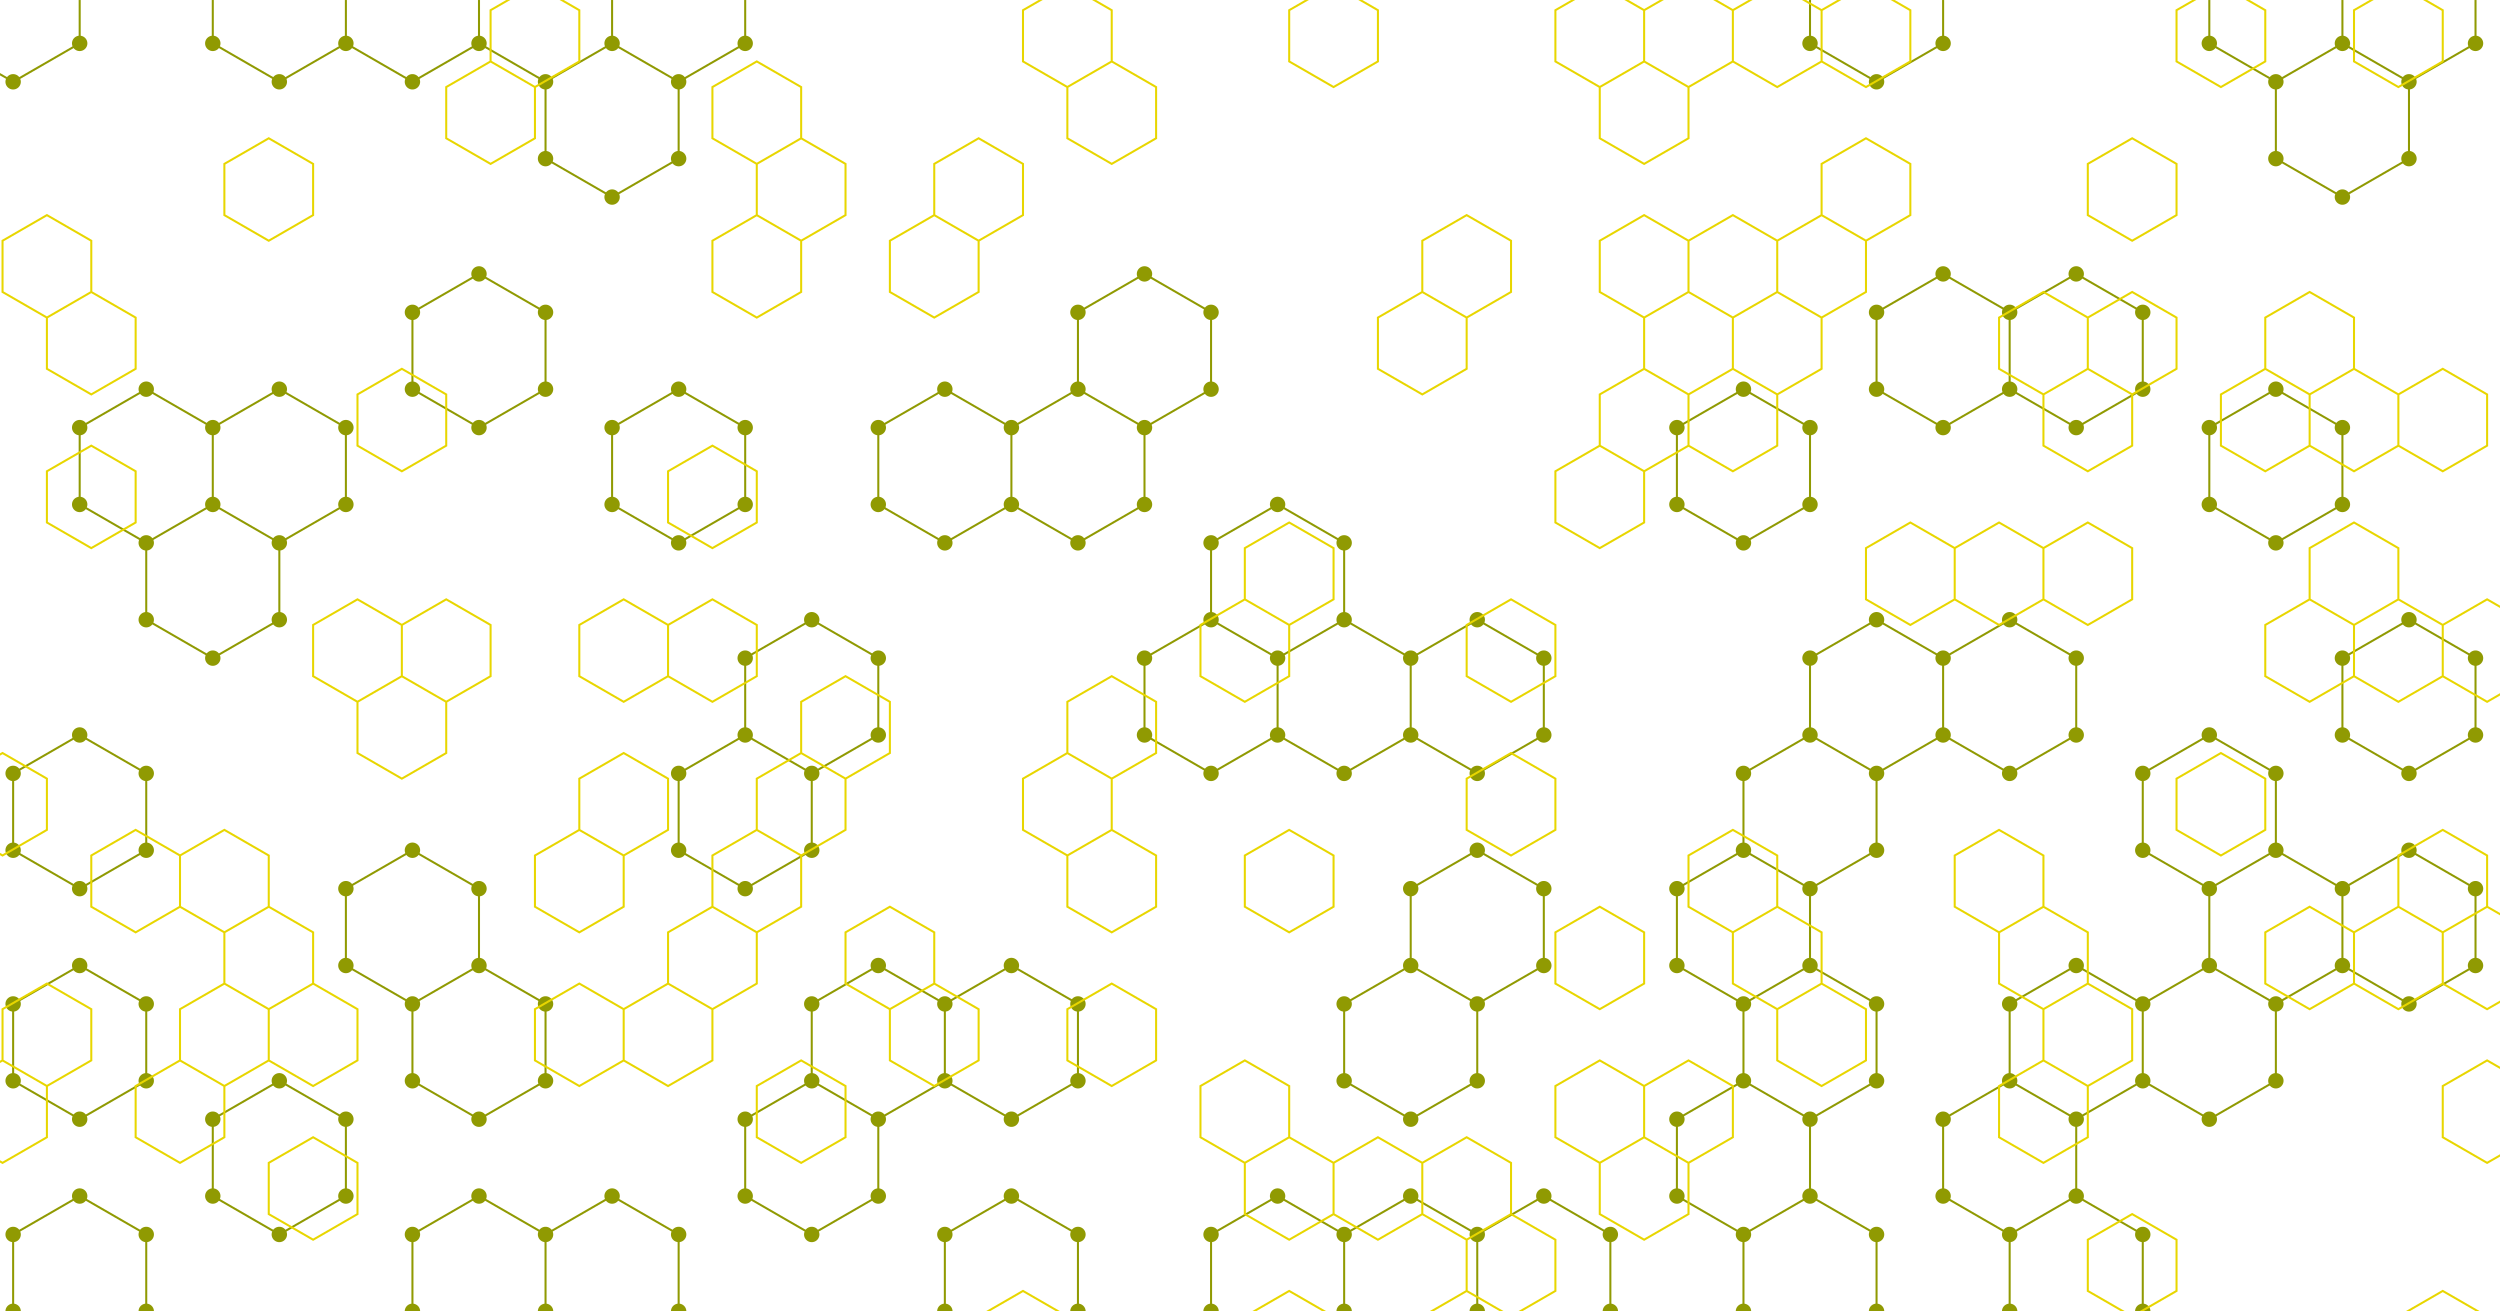 <svg xmlns="http://www.w3.org/2000/svg" version="1.1" xmlns:xlink="http://www.w3.org/1999/xlink" xmlns:svgjs="http://svgjs.dev/svgjs" width="2440" height="1280" preserveAspectRatio="none" viewBox="0 0 2440 1280"><g mask="url(&quot;#SvgjsMask1233&quot;)" fill="none"><path d="M12.82 -70.16L77.77 -32.66L77.77 42.34L12.82 79.84L-52.13 42.34L-52.13 -32.66zM77.77 717.34L142.73 754.84L142.73 829.84L77.77 867.34L12.82 829.84L12.82 754.84zM77.77 942.34L142.73 979.84L142.73 1054.84L77.77 1092.34L12.82 1054.84L12.82 979.84zM77.77 1167.34L142.73 1204.84L142.73 1279.84L77.77 1317.34L12.82 1279.84L12.82 1204.84zM142.73 379.84L207.68 417.34L207.68 492.34L142.73 529.84L77.77 492.34L77.77 417.34zM207.68 492.34L272.63 529.84L272.63 604.84L207.68 642.34L142.73 604.84L142.73 529.84zM272.63 -70.16L337.59 -32.66L337.59 42.34L272.63 79.84L207.68 42.34L207.68 -32.66zM272.63 379.84L337.59 417.34L337.59 492.34L272.63 529.84L207.68 492.34L207.68 417.34zM272.63 1054.84L337.59 1092.34L337.59 1167.34L272.63 1204.84L207.68 1167.34L207.68 1092.34zM402.54 -70.16L467.5 -32.66L467.5 42.34L402.54 79.84L337.59 42.34L337.59 -32.66zM467.5 267.34L532.45 304.84L532.45 379.84L467.5 417.34L402.54 379.84L402.54 304.84zM402.54 829.84L467.5 867.34L467.5 942.34L402.54 979.84L337.59 942.34L337.59 867.34zM467.5 942.34L532.45 979.84L532.45 1054.84L467.5 1092.34L402.54 1054.84L402.54 979.84zM467.5 1167.34L532.45 1204.84L532.45 1279.84L467.5 1317.34L402.54 1279.84L402.54 1204.84zM532.45 -70.16L597.4 -32.66L597.4 42.34L532.45 79.84L467.5 42.34L467.5 -32.66zM597.4 42.34L662.36 79.84L662.36 154.84L597.4 192.34L532.45 154.84L532.45 79.84zM597.4 1167.34L662.36 1204.84L662.36 1279.84L597.4 1317.34L532.45 1279.84L532.45 1204.84zM662.36 -70.16L727.31 -32.66L727.31 42.34L662.36 79.84L597.4 42.34L597.4 -32.66zM662.36 379.84L727.31 417.34L727.31 492.34L662.36 529.84L597.4 492.34L597.4 417.34zM727.31 717.34L792.27 754.84L792.27 829.84L727.31 867.34L662.36 829.84L662.36 754.84zM792.26 604.84L857.22 642.34L857.22 717.34L792.26 754.84L727.31 717.34L727.31 642.34zM857.22 942.34L922.17 979.84L922.17 1054.84L857.22 1092.34L792.26 1054.84L792.26 979.84zM792.26 1054.84L857.22 1092.34L857.22 1167.34L792.26 1204.84L727.31 1167.34L727.31 1092.34zM922.17 379.84L987.13 417.34L987.13 492.34L922.17 529.84L857.22 492.34L857.22 417.34zM987.13 942.34L1052.08 979.84L1052.08 1054.84L987.13 1092.34L922.17 1054.84L922.17 979.84zM987.13 1167.34L1052.08 1204.84L1052.08 1279.84L987.13 1317.34L922.17 1279.84L922.17 1204.84zM1117.03 267.34L1181.99 304.84L1181.99 379.84L1117.03 417.34L1052.08 379.84L1052.08 304.84zM1052.08 379.84L1117.03 417.34L1117.03 492.34L1052.08 529.84L987.13 492.34L987.13 417.34zM1246.94 492.34L1311.89 529.84L1311.89 604.84L1246.94 642.34L1181.99 604.84L1181.99 529.84zM1181.99 604.84L1246.94 642.34L1246.94 717.34L1181.99 754.84L1117.03 717.34L1117.03 642.34zM1246.94 1167.34L1311.89 1204.84L1311.89 1279.84L1246.94 1317.34L1181.99 1279.84L1181.99 1204.84zM1311.89 604.84L1376.85 642.34L1376.85 717.34L1311.89 754.84L1246.94 717.34L1246.94 642.34zM1376.85 942.34L1441.8 979.84L1441.8 1054.84L1376.85 1092.34L1311.89 1054.84L1311.89 979.84zM1376.85 1167.34L1441.8 1204.84L1441.8 1279.84L1376.85 1317.34L1311.89 1279.84L1311.89 1204.84zM1441.8 604.84L1506.76 642.34L1506.76 717.34L1441.8 754.84L1376.85 717.34L1376.85 642.34zM1441.8 829.84L1506.76 867.34L1506.76 942.34L1441.8 979.84L1376.85 942.34L1376.85 867.34zM1506.76 1167.34L1571.71 1204.84L1571.71 1279.84L1506.76 1317.34L1441.8 1279.84L1441.8 1204.84zM1701.62 379.84L1766.57 417.34L1766.57 492.34L1701.62 529.84L1636.66 492.34L1636.66 417.34zM1766.57 717.34L1831.52 754.84L1831.52 829.84L1766.57 867.34L1701.62 829.84L1701.62 754.84zM1701.62 829.84L1766.57 867.34L1766.57 942.34L1701.62 979.84L1636.66 942.34L1636.66 867.34zM1766.57 942.34L1831.52 979.84L1831.52 1054.84L1766.57 1092.34L1701.62 1054.84L1701.62 979.84zM1701.62 1054.84L1766.57 1092.34L1766.57 1167.34L1701.62 1204.84L1636.66 1167.34L1636.66 1092.34zM1766.57 1167.34L1831.52 1204.84L1831.52 1279.84L1766.57 1317.34L1701.62 1279.84L1701.62 1204.84zM1831.52 -70.16L1896.48 -32.66L1896.48 42.34L1831.52 79.84L1766.57 42.34L1766.57 -32.66zM1896.48 267.34L1961.43 304.84L1961.43 379.84L1896.48 417.34L1831.52 379.84L1831.52 304.84zM1831.52 604.84L1896.48 642.34L1896.48 717.34L1831.52 754.84L1766.57 717.34L1766.57 642.34zM2026.39 267.34L2091.34 304.84L2091.34 379.84L2026.39 417.34L1961.43 379.84L1961.43 304.84zM1961.43 604.84L2026.39 642.34L2026.39 717.34L1961.43 754.84L1896.48 717.34L1896.48 642.34zM2026.39 942.34L2091.34 979.84L2091.34 1054.84L2026.39 1092.34L1961.43 1054.84L1961.43 979.84zM1961.43 1054.84L2026.39 1092.34L2026.39 1167.34L1961.43 1204.84L1896.48 1167.34L1896.48 1092.34zM2026.39 1167.34L2091.34 1204.84L2091.34 1279.84L2026.39 1317.34L1961.43 1279.84L1961.43 1204.84zM2156.29 717.34L2221.25 754.84L2221.25 829.84L2156.29 867.34L2091.34 829.84L2091.34 754.84zM2156.29 942.34L2221.25 979.84L2221.25 1054.84L2156.29 1092.34L2091.34 1054.84L2091.34 979.84zM2221.25 -70.16L2286.2 -32.66L2286.2 42.34L2221.25 79.84L2156.29 42.34L2156.29 -32.66zM2286.2 42.34L2351.16 79.84L2351.16 154.84L2286.2 192.34L2221.25 154.84L2221.25 79.84zM2221.25 379.84L2286.2 417.34L2286.2 492.34L2221.25 529.84L2156.29 492.34L2156.29 417.34zM2221.25 829.84L2286.2 867.34L2286.2 942.34L2221.25 979.84L2156.29 942.34L2156.29 867.34zM2351.16 -70.16L2416.11 -32.66L2416.11 42.34L2351.16 79.84L2286.2 42.34L2286.2 -32.66zM2351.16 604.84L2416.11 642.34L2416.11 717.34L2351.16 754.84L2286.2 717.34L2286.2 642.34zM2351.16 829.84L2416.11 867.34L2416.11 942.34L2351.16 979.84L2286.2 942.34L2286.2 867.34z" stroke="rgba(144, 154, 2, 1)" stroke-width="2"></path><path d="M5.32 -70.16 a7.5 7.5 0 1 0 15 0 a7.5 7.5 0 1 0 -15 0zM70.27 -32.66 a7.5 7.5 0 1 0 15 0 a7.5 7.5 0 1 0 -15 0zM70.27 42.34 a7.5 7.5 0 1 0 15 0 a7.5 7.5 0 1 0 -15 0zM5.32 79.84 a7.5 7.5 0 1 0 15 0 a7.5 7.5 0 1 0 -15 0zM-59.63 42.34 a7.5 7.5 0 1 0 15 0 a7.5 7.5 0 1 0 -15 0zM-59.63 -32.66 a7.5 7.5 0 1 0 15 0 a7.5 7.5 0 1 0 -15 0zM70.27 717.34 a7.5 7.5 0 1 0 15 0 a7.5 7.5 0 1 0 -15 0zM135.23 754.84 a7.5 7.5 0 1 0 15 0 a7.5 7.5 0 1 0 -15 0zM135.23 829.84 a7.5 7.5 0 1 0 15 0 a7.5 7.5 0 1 0 -15 0zM70.27 867.34 a7.5 7.5 0 1 0 15 0 a7.5 7.5 0 1 0 -15 0zM5.32 829.84 a7.5 7.5 0 1 0 15 0 a7.5 7.5 0 1 0 -15 0zM5.32 754.84 a7.5 7.5 0 1 0 15 0 a7.5 7.5 0 1 0 -15 0zM70.27 942.34 a7.5 7.5 0 1 0 15 0 a7.5 7.5 0 1 0 -15 0zM135.23 979.84 a7.5 7.5 0 1 0 15 0 a7.5 7.5 0 1 0 -15 0zM135.23 1054.84 a7.5 7.5 0 1 0 15 0 a7.5 7.5 0 1 0 -15 0zM70.27 1092.34 a7.5 7.5 0 1 0 15 0 a7.5 7.5 0 1 0 -15 0zM5.32 1054.84 a7.5 7.5 0 1 0 15 0 a7.5 7.5 0 1 0 -15 0zM5.32 979.84 a7.5 7.5 0 1 0 15 0 a7.5 7.5 0 1 0 -15 0zM70.27 1167.34 a7.5 7.5 0 1 0 15 0 a7.5 7.5 0 1 0 -15 0zM135.23 1204.84 a7.5 7.5 0 1 0 15 0 a7.5 7.5 0 1 0 -15 0zM135.23 1279.84 a7.5 7.5 0 1 0 15 0 a7.5 7.5 0 1 0 -15 0zM70.27 1317.34 a7.5 7.5 0 1 0 15 0 a7.5 7.5 0 1 0 -15 0zM5.32 1279.84 a7.5 7.5 0 1 0 15 0 a7.5 7.5 0 1 0 -15 0zM5.32 1204.84 a7.5 7.5 0 1 0 15 0 a7.5 7.5 0 1 0 -15 0zM135.23 379.84 a7.5 7.5 0 1 0 15 0 a7.5 7.5 0 1 0 -15 0zM200.18 417.34 a7.5 7.5 0 1 0 15 0 a7.5 7.5 0 1 0 -15 0zM200.18 492.34 a7.5 7.5 0 1 0 15 0 a7.5 7.5 0 1 0 -15 0zM135.23 529.84 a7.5 7.5 0 1 0 15 0 a7.5 7.5 0 1 0 -15 0zM70.27 492.34 a7.5 7.5 0 1 0 15 0 a7.5 7.5 0 1 0 -15 0zM70.27 417.34 a7.5 7.5 0 1 0 15 0 a7.5 7.5 0 1 0 -15 0zM265.13 529.84 a7.5 7.5 0 1 0 15 0 a7.5 7.5 0 1 0 -15 0zM265.13 604.84 a7.5 7.5 0 1 0 15 0 a7.5 7.5 0 1 0 -15 0zM200.18 642.34 a7.5 7.5 0 1 0 15 0 a7.5 7.5 0 1 0 -15 0zM135.23 604.84 a7.5 7.5 0 1 0 15 0 a7.5 7.5 0 1 0 -15 0zM265.13 -70.16 a7.5 7.5 0 1 0 15 0 a7.5 7.5 0 1 0 -15 0zM330.09 -32.66 a7.5 7.5 0 1 0 15 0 a7.5 7.5 0 1 0 -15 0zM330.09 42.34 a7.5 7.5 0 1 0 15 0 a7.5 7.5 0 1 0 -15 0zM265.13 79.84 a7.5 7.5 0 1 0 15 0 a7.5 7.5 0 1 0 -15 0zM200.18 42.34 a7.5 7.5 0 1 0 15 0 a7.5 7.5 0 1 0 -15 0zM200.18 -32.66 a7.5 7.5 0 1 0 15 0 a7.5 7.5 0 1 0 -15 0zM265.13 379.84 a7.5 7.5 0 1 0 15 0 a7.5 7.5 0 1 0 -15 0zM330.09 417.34 a7.5 7.5 0 1 0 15 0 a7.5 7.5 0 1 0 -15 0zM330.09 492.34 a7.5 7.5 0 1 0 15 0 a7.5 7.5 0 1 0 -15 0zM265.13 1054.84 a7.5 7.5 0 1 0 15 0 a7.5 7.5 0 1 0 -15 0zM330.09 1092.34 a7.5 7.5 0 1 0 15 0 a7.5 7.5 0 1 0 -15 0zM330.09 1167.34 a7.5 7.5 0 1 0 15 0 a7.5 7.5 0 1 0 -15 0zM265.13 1204.84 a7.5 7.5 0 1 0 15 0 a7.5 7.5 0 1 0 -15 0zM200.18 1167.34 a7.5 7.5 0 1 0 15 0 a7.5 7.5 0 1 0 -15 0zM200.18 1092.34 a7.5 7.5 0 1 0 15 0 a7.5 7.5 0 1 0 -15 0zM395.04 -70.16 a7.5 7.5 0 1 0 15 0 a7.5 7.5 0 1 0 -15 0zM460 -32.66 a7.5 7.5 0 1 0 15 0 a7.5 7.5 0 1 0 -15 0zM460 42.34 a7.5 7.5 0 1 0 15 0 a7.5 7.5 0 1 0 -15 0zM395.04 79.84 a7.5 7.5 0 1 0 15 0 a7.5 7.5 0 1 0 -15 0zM460 267.34 a7.5 7.5 0 1 0 15 0 a7.5 7.5 0 1 0 -15 0zM524.95 304.84 a7.5 7.5 0 1 0 15 0 a7.5 7.5 0 1 0 -15 0zM524.95 379.84 a7.5 7.5 0 1 0 15 0 a7.5 7.5 0 1 0 -15 0zM460 417.34 a7.5 7.5 0 1 0 15 0 a7.5 7.5 0 1 0 -15 0zM395.04 379.84 a7.5 7.5 0 1 0 15 0 a7.5 7.5 0 1 0 -15 0zM395.04 304.84 a7.5 7.5 0 1 0 15 0 a7.5 7.5 0 1 0 -15 0zM395.04 829.84 a7.5 7.5 0 1 0 15 0 a7.5 7.5 0 1 0 -15 0zM460 867.34 a7.5 7.5 0 1 0 15 0 a7.5 7.5 0 1 0 -15 0zM460 942.34 a7.5 7.5 0 1 0 15 0 a7.5 7.5 0 1 0 -15 0zM395.04 979.84 a7.5 7.5 0 1 0 15 0 a7.5 7.5 0 1 0 -15 0zM330.09 942.34 a7.5 7.5 0 1 0 15 0 a7.5 7.5 0 1 0 -15 0zM330.09 867.34 a7.5 7.5 0 1 0 15 0 a7.5 7.5 0 1 0 -15 0zM524.95 979.84 a7.5 7.5 0 1 0 15 0 a7.5 7.5 0 1 0 -15 0zM524.95 1054.84 a7.5 7.5 0 1 0 15 0 a7.5 7.5 0 1 0 -15 0zM460 1092.34 a7.5 7.5 0 1 0 15 0 a7.5 7.5 0 1 0 -15 0zM395.04 1054.84 a7.5 7.5 0 1 0 15 0 a7.5 7.5 0 1 0 -15 0zM460 1167.34 a7.5 7.5 0 1 0 15 0 a7.5 7.5 0 1 0 -15 0zM524.95 1204.84 a7.5 7.5 0 1 0 15 0 a7.5 7.5 0 1 0 -15 0zM524.95 1279.84 a7.5 7.5 0 1 0 15 0 a7.5 7.5 0 1 0 -15 0zM460 1317.34 a7.5 7.5 0 1 0 15 0 a7.5 7.5 0 1 0 -15 0zM395.04 1279.84 a7.5 7.5 0 1 0 15 0 a7.5 7.5 0 1 0 -15 0zM395.04 1204.84 a7.5 7.5 0 1 0 15 0 a7.5 7.5 0 1 0 -15 0zM524.95 -70.16 a7.5 7.5 0 1 0 15 0 a7.5 7.5 0 1 0 -15 0zM589.9 -32.66 a7.5 7.5 0 1 0 15 0 a7.5 7.5 0 1 0 -15 0zM589.9 42.34 a7.5 7.5 0 1 0 15 0 a7.5 7.5 0 1 0 -15 0zM524.95 79.84 a7.5 7.5 0 1 0 15 0 a7.5 7.5 0 1 0 -15 0zM654.86 79.84 a7.5 7.5 0 1 0 15 0 a7.5 7.5 0 1 0 -15 0zM654.86 154.84 a7.5 7.5 0 1 0 15 0 a7.5 7.5 0 1 0 -15 0zM589.9 192.34 a7.5 7.5 0 1 0 15 0 a7.5 7.5 0 1 0 -15 0zM524.95 154.84 a7.5 7.5 0 1 0 15 0 a7.5 7.5 0 1 0 -15 0zM589.9 1167.34 a7.5 7.5 0 1 0 15 0 a7.5 7.5 0 1 0 -15 0zM654.86 1204.84 a7.5 7.5 0 1 0 15 0 a7.5 7.5 0 1 0 -15 0zM654.86 1279.84 a7.5 7.5 0 1 0 15 0 a7.5 7.5 0 1 0 -15 0zM589.9 1317.34 a7.5 7.5 0 1 0 15 0 a7.5 7.5 0 1 0 -15 0zM654.86 -70.16 a7.5 7.5 0 1 0 15 0 a7.5 7.5 0 1 0 -15 0zM719.81 -32.66 a7.5 7.5 0 1 0 15 0 a7.5 7.5 0 1 0 -15 0zM719.81 42.34 a7.5 7.5 0 1 0 15 0 a7.5 7.5 0 1 0 -15 0zM654.86 379.84 a7.5 7.5 0 1 0 15 0 a7.5 7.5 0 1 0 -15 0zM719.81 417.34 a7.5 7.5 0 1 0 15 0 a7.5 7.5 0 1 0 -15 0zM719.81 492.34 a7.5 7.5 0 1 0 15 0 a7.5 7.5 0 1 0 -15 0zM654.86 529.84 a7.5 7.5 0 1 0 15 0 a7.5 7.5 0 1 0 -15 0zM589.9 492.34 a7.5 7.5 0 1 0 15 0 a7.5 7.5 0 1 0 -15 0zM589.9 417.34 a7.5 7.5 0 1 0 15 0 a7.5 7.5 0 1 0 -15 0zM719.81 717.34 a7.5 7.5 0 1 0 15 0 a7.5 7.5 0 1 0 -15 0zM784.77 754.84 a7.5 7.5 0 1 0 15 0 a7.5 7.5 0 1 0 -15 0zM784.77 829.84 a7.5 7.5 0 1 0 15 0 a7.5 7.5 0 1 0 -15 0zM719.81 867.34 a7.5 7.5 0 1 0 15 0 a7.5 7.5 0 1 0 -15 0zM654.86 829.84 a7.5 7.5 0 1 0 15 0 a7.5 7.5 0 1 0 -15 0zM654.86 754.84 a7.5 7.5 0 1 0 15 0 a7.5 7.5 0 1 0 -15 0zM784.76 604.84 a7.5 7.5 0 1 0 15 0 a7.5 7.5 0 1 0 -15 0zM849.72 642.34 a7.5 7.5 0 1 0 15 0 a7.5 7.5 0 1 0 -15 0zM849.72 717.34 a7.5 7.5 0 1 0 15 0 a7.5 7.5 0 1 0 -15 0zM784.76 754.84 a7.5 7.5 0 1 0 15 0 a7.5 7.5 0 1 0 -15 0zM719.81 642.34 a7.5 7.5 0 1 0 15 0 a7.5 7.5 0 1 0 -15 0zM849.72 942.34 a7.5 7.5 0 1 0 15 0 a7.5 7.5 0 1 0 -15 0zM914.67 979.84 a7.5 7.5 0 1 0 15 0 a7.5 7.5 0 1 0 -15 0zM914.67 1054.84 a7.5 7.5 0 1 0 15 0 a7.5 7.5 0 1 0 -15 0zM849.72 1092.34 a7.5 7.5 0 1 0 15 0 a7.5 7.5 0 1 0 -15 0zM784.76 1054.84 a7.5 7.5 0 1 0 15 0 a7.5 7.5 0 1 0 -15 0zM784.76 979.84 a7.5 7.5 0 1 0 15 0 a7.5 7.5 0 1 0 -15 0zM849.72 1167.34 a7.5 7.5 0 1 0 15 0 a7.5 7.5 0 1 0 -15 0zM784.76 1204.84 a7.5 7.5 0 1 0 15 0 a7.5 7.5 0 1 0 -15 0zM719.81 1167.34 a7.5 7.5 0 1 0 15 0 a7.5 7.5 0 1 0 -15 0zM719.81 1092.34 a7.5 7.5 0 1 0 15 0 a7.5 7.5 0 1 0 -15 0zM914.67 379.84 a7.5 7.5 0 1 0 15 0 a7.5 7.5 0 1 0 -15 0zM979.63 417.34 a7.5 7.5 0 1 0 15 0 a7.5 7.5 0 1 0 -15 0zM979.63 492.34 a7.5 7.5 0 1 0 15 0 a7.5 7.5 0 1 0 -15 0zM914.67 529.84 a7.5 7.5 0 1 0 15 0 a7.5 7.5 0 1 0 -15 0zM849.72 492.34 a7.5 7.5 0 1 0 15 0 a7.5 7.5 0 1 0 -15 0zM849.72 417.34 a7.5 7.5 0 1 0 15 0 a7.5 7.5 0 1 0 -15 0zM979.63 942.34 a7.5 7.5 0 1 0 15 0 a7.5 7.5 0 1 0 -15 0zM1044.58 979.84 a7.5 7.5 0 1 0 15 0 a7.5 7.5 0 1 0 -15 0zM1044.58 1054.84 a7.5 7.5 0 1 0 15 0 a7.5 7.5 0 1 0 -15 0zM979.63 1092.34 a7.5 7.5 0 1 0 15 0 a7.5 7.5 0 1 0 -15 0zM979.63 1167.34 a7.5 7.5 0 1 0 15 0 a7.5 7.5 0 1 0 -15 0zM1044.58 1204.84 a7.5 7.5 0 1 0 15 0 a7.5 7.5 0 1 0 -15 0zM1044.58 1279.84 a7.5 7.5 0 1 0 15 0 a7.5 7.5 0 1 0 -15 0zM979.63 1317.34 a7.5 7.5 0 1 0 15 0 a7.5 7.5 0 1 0 -15 0zM914.67 1279.84 a7.5 7.5 0 1 0 15 0 a7.5 7.5 0 1 0 -15 0zM914.67 1204.84 a7.5 7.5 0 1 0 15 0 a7.5 7.5 0 1 0 -15 0zM1109.53 267.34 a7.5 7.5 0 1 0 15 0 a7.5 7.5 0 1 0 -15 0zM1174.49 304.84 a7.5 7.5 0 1 0 15 0 a7.5 7.5 0 1 0 -15 0zM1174.49 379.84 a7.5 7.5 0 1 0 15 0 a7.5 7.5 0 1 0 -15 0zM1109.53 417.34 a7.5 7.5 0 1 0 15 0 a7.5 7.5 0 1 0 -15 0zM1044.58 379.84 a7.5 7.5 0 1 0 15 0 a7.5 7.5 0 1 0 -15 0zM1044.58 304.84 a7.5 7.5 0 1 0 15 0 a7.5 7.5 0 1 0 -15 0zM1109.53 492.34 a7.5 7.5 0 1 0 15 0 a7.5 7.5 0 1 0 -15 0zM1044.58 529.84 a7.5 7.5 0 1 0 15 0 a7.5 7.5 0 1 0 -15 0zM1239.44 492.34 a7.5 7.5 0 1 0 15 0 a7.5 7.5 0 1 0 -15 0zM1304.39 529.84 a7.5 7.5 0 1 0 15 0 a7.5 7.5 0 1 0 -15 0zM1304.39 604.84 a7.5 7.5 0 1 0 15 0 a7.5 7.5 0 1 0 -15 0zM1239.44 642.34 a7.5 7.5 0 1 0 15 0 a7.5 7.5 0 1 0 -15 0zM1174.49 604.84 a7.5 7.5 0 1 0 15 0 a7.5 7.5 0 1 0 -15 0zM1174.49 529.84 a7.5 7.5 0 1 0 15 0 a7.5 7.5 0 1 0 -15 0zM1239.44 717.34 a7.5 7.5 0 1 0 15 0 a7.5 7.5 0 1 0 -15 0zM1174.49 754.84 a7.5 7.5 0 1 0 15 0 a7.5 7.5 0 1 0 -15 0zM1109.53 717.34 a7.5 7.5 0 1 0 15 0 a7.5 7.5 0 1 0 -15 0zM1109.53 642.34 a7.5 7.5 0 1 0 15 0 a7.5 7.5 0 1 0 -15 0zM1239.44 1167.34 a7.5 7.5 0 1 0 15 0 a7.5 7.5 0 1 0 -15 0zM1304.39 1204.84 a7.5 7.5 0 1 0 15 0 a7.5 7.5 0 1 0 -15 0zM1304.39 1279.84 a7.5 7.5 0 1 0 15 0 a7.5 7.5 0 1 0 -15 0zM1239.44 1317.34 a7.5 7.5 0 1 0 15 0 a7.5 7.5 0 1 0 -15 0zM1174.49 1279.84 a7.5 7.5 0 1 0 15 0 a7.5 7.5 0 1 0 -15 0zM1174.49 1204.84 a7.5 7.5 0 1 0 15 0 a7.5 7.5 0 1 0 -15 0zM1369.35 642.34 a7.5 7.5 0 1 0 15 0 a7.5 7.5 0 1 0 -15 0zM1369.35 717.34 a7.5 7.5 0 1 0 15 0 a7.5 7.5 0 1 0 -15 0zM1304.39 754.84 a7.5 7.5 0 1 0 15 0 a7.5 7.5 0 1 0 -15 0zM1369.35 942.34 a7.5 7.5 0 1 0 15 0 a7.5 7.5 0 1 0 -15 0zM1434.3 979.84 a7.5 7.5 0 1 0 15 0 a7.5 7.5 0 1 0 -15 0zM1434.3 1054.84 a7.5 7.5 0 1 0 15 0 a7.5 7.5 0 1 0 -15 0zM1369.35 1092.34 a7.5 7.5 0 1 0 15 0 a7.5 7.5 0 1 0 -15 0zM1304.39 1054.84 a7.5 7.5 0 1 0 15 0 a7.5 7.5 0 1 0 -15 0zM1304.39 979.84 a7.5 7.5 0 1 0 15 0 a7.5 7.5 0 1 0 -15 0zM1369.35 1167.34 a7.5 7.5 0 1 0 15 0 a7.5 7.5 0 1 0 -15 0zM1434.3 1204.84 a7.5 7.5 0 1 0 15 0 a7.5 7.5 0 1 0 -15 0zM1434.3 1279.84 a7.5 7.5 0 1 0 15 0 a7.5 7.5 0 1 0 -15 0zM1369.35 1317.34 a7.5 7.5 0 1 0 15 0 a7.5 7.5 0 1 0 -15 0zM1434.3 604.84 a7.5 7.5 0 1 0 15 0 a7.5 7.5 0 1 0 -15 0zM1499.26 642.34 a7.5 7.5 0 1 0 15 0 a7.5 7.5 0 1 0 -15 0zM1499.26 717.34 a7.5 7.5 0 1 0 15 0 a7.5 7.5 0 1 0 -15 0zM1434.3 754.84 a7.5 7.5 0 1 0 15 0 a7.5 7.5 0 1 0 -15 0zM1434.3 829.84 a7.5 7.5 0 1 0 15 0 a7.5 7.5 0 1 0 -15 0zM1499.26 867.34 a7.5 7.5 0 1 0 15 0 a7.5 7.5 0 1 0 -15 0zM1499.26 942.34 a7.5 7.5 0 1 0 15 0 a7.5 7.5 0 1 0 -15 0zM1369.35 867.34 a7.5 7.5 0 1 0 15 0 a7.5 7.5 0 1 0 -15 0zM1499.26 1167.34 a7.5 7.5 0 1 0 15 0 a7.5 7.5 0 1 0 -15 0zM1564.21 1204.84 a7.5 7.5 0 1 0 15 0 a7.5 7.5 0 1 0 -15 0zM1564.21 1279.84 a7.5 7.5 0 1 0 15 0 a7.5 7.5 0 1 0 -15 0zM1499.26 1317.34 a7.5 7.5 0 1 0 15 0 a7.5 7.5 0 1 0 -15 0zM1694.12 379.84 a7.5 7.5 0 1 0 15 0 a7.5 7.5 0 1 0 -15 0zM1759.07 417.34 a7.5 7.5 0 1 0 15 0 a7.5 7.5 0 1 0 -15 0zM1759.07 492.34 a7.5 7.5 0 1 0 15 0 a7.5 7.5 0 1 0 -15 0zM1694.12 529.84 a7.5 7.5 0 1 0 15 0 a7.5 7.5 0 1 0 -15 0zM1629.16 492.34 a7.5 7.5 0 1 0 15 0 a7.5 7.5 0 1 0 -15 0zM1629.16 417.34 a7.5 7.5 0 1 0 15 0 a7.5 7.5 0 1 0 -15 0zM1759.07 717.34 a7.5 7.5 0 1 0 15 0 a7.5 7.5 0 1 0 -15 0zM1824.02 754.84 a7.5 7.5 0 1 0 15 0 a7.5 7.5 0 1 0 -15 0zM1824.02 829.84 a7.5 7.5 0 1 0 15 0 a7.5 7.5 0 1 0 -15 0zM1759.07 867.34 a7.5 7.5 0 1 0 15 0 a7.5 7.5 0 1 0 -15 0zM1694.12 829.84 a7.5 7.5 0 1 0 15 0 a7.5 7.5 0 1 0 -15 0zM1694.12 754.84 a7.5 7.5 0 1 0 15 0 a7.5 7.5 0 1 0 -15 0zM1759.07 942.34 a7.5 7.5 0 1 0 15 0 a7.5 7.5 0 1 0 -15 0zM1694.12 979.84 a7.5 7.5 0 1 0 15 0 a7.5 7.5 0 1 0 -15 0zM1629.16 942.34 a7.5 7.5 0 1 0 15 0 a7.5 7.5 0 1 0 -15 0zM1629.16 867.34 a7.5 7.5 0 1 0 15 0 a7.5 7.5 0 1 0 -15 0zM1824.02 979.84 a7.5 7.5 0 1 0 15 0 a7.5 7.5 0 1 0 -15 0zM1824.02 1054.84 a7.5 7.5 0 1 0 15 0 a7.5 7.5 0 1 0 -15 0zM1759.07 1092.34 a7.5 7.5 0 1 0 15 0 a7.5 7.5 0 1 0 -15 0zM1694.12 1054.84 a7.5 7.5 0 1 0 15 0 a7.5 7.5 0 1 0 -15 0zM1759.07 1167.34 a7.5 7.5 0 1 0 15 0 a7.5 7.5 0 1 0 -15 0zM1694.12 1204.84 a7.5 7.5 0 1 0 15 0 a7.5 7.5 0 1 0 -15 0zM1629.16 1167.34 a7.5 7.5 0 1 0 15 0 a7.5 7.5 0 1 0 -15 0zM1629.16 1092.34 a7.5 7.5 0 1 0 15 0 a7.5 7.5 0 1 0 -15 0zM1824.02 1204.84 a7.5 7.5 0 1 0 15 0 a7.5 7.5 0 1 0 -15 0zM1824.02 1279.84 a7.5 7.5 0 1 0 15 0 a7.5 7.5 0 1 0 -15 0zM1759.07 1317.34 a7.5 7.5 0 1 0 15 0 a7.5 7.5 0 1 0 -15 0zM1694.12 1279.84 a7.5 7.5 0 1 0 15 0 a7.5 7.5 0 1 0 -15 0zM1824.02 -70.16 a7.5 7.5 0 1 0 15 0 a7.5 7.5 0 1 0 -15 0zM1888.98 -32.66 a7.5 7.5 0 1 0 15 0 a7.5 7.5 0 1 0 -15 0zM1888.98 42.34 a7.5 7.5 0 1 0 15 0 a7.5 7.5 0 1 0 -15 0zM1824.02 79.84 a7.5 7.5 0 1 0 15 0 a7.5 7.5 0 1 0 -15 0zM1759.07 42.34 a7.5 7.5 0 1 0 15 0 a7.5 7.5 0 1 0 -15 0zM1759.07 -32.66 a7.5 7.5 0 1 0 15 0 a7.5 7.5 0 1 0 -15 0zM1888.98 267.34 a7.5 7.5 0 1 0 15 0 a7.5 7.5 0 1 0 -15 0zM1953.93 304.84 a7.5 7.5 0 1 0 15 0 a7.5 7.5 0 1 0 -15 0zM1953.93 379.84 a7.5 7.5 0 1 0 15 0 a7.5 7.5 0 1 0 -15 0zM1888.98 417.34 a7.5 7.5 0 1 0 15 0 a7.5 7.5 0 1 0 -15 0zM1824.02 379.84 a7.5 7.5 0 1 0 15 0 a7.5 7.5 0 1 0 -15 0zM1824.02 304.84 a7.5 7.5 0 1 0 15 0 a7.5 7.5 0 1 0 -15 0zM1824.02 604.84 a7.5 7.5 0 1 0 15 0 a7.5 7.5 0 1 0 -15 0zM1888.98 642.34 a7.5 7.5 0 1 0 15 0 a7.5 7.5 0 1 0 -15 0zM1888.98 717.34 a7.5 7.5 0 1 0 15 0 a7.5 7.5 0 1 0 -15 0zM1759.07 642.34 a7.5 7.5 0 1 0 15 0 a7.5 7.5 0 1 0 -15 0zM2018.89 267.34 a7.5 7.5 0 1 0 15 0 a7.5 7.5 0 1 0 -15 0zM2083.84 304.84 a7.5 7.5 0 1 0 15 0 a7.5 7.5 0 1 0 -15 0zM2083.84 379.84 a7.5 7.5 0 1 0 15 0 a7.5 7.5 0 1 0 -15 0zM2018.89 417.34 a7.5 7.5 0 1 0 15 0 a7.5 7.5 0 1 0 -15 0zM1953.93 604.84 a7.5 7.5 0 1 0 15 0 a7.5 7.5 0 1 0 -15 0zM2018.89 642.34 a7.5 7.5 0 1 0 15 0 a7.5 7.5 0 1 0 -15 0zM2018.89 717.34 a7.5 7.5 0 1 0 15 0 a7.5 7.5 0 1 0 -15 0zM1953.93 754.84 a7.5 7.5 0 1 0 15 0 a7.5 7.5 0 1 0 -15 0zM2018.89 942.34 a7.5 7.5 0 1 0 15 0 a7.5 7.5 0 1 0 -15 0zM2083.84 979.84 a7.5 7.5 0 1 0 15 0 a7.5 7.5 0 1 0 -15 0zM2083.84 1054.84 a7.5 7.5 0 1 0 15 0 a7.5 7.5 0 1 0 -15 0zM2018.89 1092.34 a7.5 7.5 0 1 0 15 0 a7.5 7.5 0 1 0 -15 0zM1953.93 1054.84 a7.5 7.5 0 1 0 15 0 a7.5 7.5 0 1 0 -15 0zM1953.93 979.84 a7.5 7.5 0 1 0 15 0 a7.5 7.5 0 1 0 -15 0zM2018.89 1167.34 a7.5 7.5 0 1 0 15 0 a7.5 7.5 0 1 0 -15 0zM1953.93 1204.84 a7.5 7.5 0 1 0 15 0 a7.5 7.5 0 1 0 -15 0zM1888.98 1167.34 a7.5 7.5 0 1 0 15 0 a7.5 7.5 0 1 0 -15 0zM1888.98 1092.34 a7.5 7.5 0 1 0 15 0 a7.5 7.5 0 1 0 -15 0zM2083.84 1204.84 a7.5 7.5 0 1 0 15 0 a7.5 7.5 0 1 0 -15 0zM2083.84 1279.84 a7.5 7.5 0 1 0 15 0 a7.5 7.5 0 1 0 -15 0zM2018.89 1317.34 a7.5 7.5 0 1 0 15 0 a7.5 7.5 0 1 0 -15 0zM1953.93 1279.84 a7.5 7.5 0 1 0 15 0 a7.5 7.5 0 1 0 -15 0zM2148.79 717.34 a7.5 7.5 0 1 0 15 0 a7.5 7.5 0 1 0 -15 0zM2213.75 754.84 a7.5 7.5 0 1 0 15 0 a7.5 7.5 0 1 0 -15 0zM2213.75 829.84 a7.5 7.5 0 1 0 15 0 a7.5 7.5 0 1 0 -15 0zM2148.79 867.34 a7.5 7.5 0 1 0 15 0 a7.5 7.5 0 1 0 -15 0zM2083.84 829.84 a7.5 7.5 0 1 0 15 0 a7.5 7.5 0 1 0 -15 0zM2083.84 754.84 a7.5 7.5 0 1 0 15 0 a7.5 7.5 0 1 0 -15 0zM2148.79 942.34 a7.5 7.5 0 1 0 15 0 a7.5 7.5 0 1 0 -15 0zM2213.75 979.84 a7.5 7.5 0 1 0 15 0 a7.5 7.5 0 1 0 -15 0zM2213.75 1054.84 a7.5 7.5 0 1 0 15 0 a7.5 7.5 0 1 0 -15 0zM2148.79 1092.34 a7.5 7.5 0 1 0 15 0 a7.5 7.5 0 1 0 -15 0zM2213.75 -70.16 a7.5 7.5 0 1 0 15 0 a7.5 7.5 0 1 0 -15 0zM2278.7 -32.66 a7.5 7.5 0 1 0 15 0 a7.5 7.5 0 1 0 -15 0zM2278.7 42.34 a7.5 7.5 0 1 0 15 0 a7.5 7.5 0 1 0 -15 0zM2213.75 79.84 a7.5 7.5 0 1 0 15 0 a7.5 7.5 0 1 0 -15 0zM2148.79 42.34 a7.5 7.5 0 1 0 15 0 a7.5 7.5 0 1 0 -15 0zM2148.79 -32.66 a7.5 7.5 0 1 0 15 0 a7.5 7.5 0 1 0 -15 0zM2343.66 79.84 a7.5 7.5 0 1 0 15 0 a7.5 7.5 0 1 0 -15 0zM2343.66 154.84 a7.5 7.5 0 1 0 15 0 a7.5 7.5 0 1 0 -15 0zM2278.7 192.34 a7.5 7.5 0 1 0 15 0 a7.5 7.5 0 1 0 -15 0zM2213.75 154.84 a7.5 7.5 0 1 0 15 0 a7.5 7.5 0 1 0 -15 0zM2213.75 379.84 a7.5 7.5 0 1 0 15 0 a7.5 7.5 0 1 0 -15 0zM2278.7 417.34 a7.5 7.5 0 1 0 15 0 a7.5 7.5 0 1 0 -15 0zM2278.7 492.34 a7.5 7.5 0 1 0 15 0 a7.5 7.5 0 1 0 -15 0zM2213.75 529.84 a7.5 7.5 0 1 0 15 0 a7.5 7.5 0 1 0 -15 0zM2148.79 492.34 a7.5 7.5 0 1 0 15 0 a7.5 7.5 0 1 0 -15 0zM2148.79 417.34 a7.5 7.5 0 1 0 15 0 a7.5 7.5 0 1 0 -15 0zM2278.7 867.34 a7.5 7.5 0 1 0 15 0 a7.5 7.5 0 1 0 -15 0zM2278.7 942.34 a7.5 7.5 0 1 0 15 0 a7.5 7.5 0 1 0 -15 0zM2343.66 -70.16 a7.5 7.5 0 1 0 15 0 a7.5 7.5 0 1 0 -15 0zM2408.61 -32.66 a7.5 7.5 0 1 0 15 0 a7.5 7.5 0 1 0 -15 0zM2408.61 42.34 a7.5 7.5 0 1 0 15 0 a7.5 7.5 0 1 0 -15 0zM2343.66 604.84 a7.5 7.5 0 1 0 15 0 a7.5 7.5 0 1 0 -15 0zM2408.61 642.34 a7.5 7.5 0 1 0 15 0 a7.5 7.5 0 1 0 -15 0zM2408.61 717.34 a7.5 7.5 0 1 0 15 0 a7.5 7.5 0 1 0 -15 0zM2343.66 754.84 a7.5 7.5 0 1 0 15 0 a7.5 7.5 0 1 0 -15 0zM2278.7 717.34 a7.5 7.5 0 1 0 15 0 a7.5 7.5 0 1 0 -15 0zM2278.7 642.34 a7.5 7.5 0 1 0 15 0 a7.5 7.5 0 1 0 -15 0zM2343.66 829.84 a7.5 7.5 0 1 0 15 0 a7.5 7.5 0 1 0 -15 0zM2408.61 867.34 a7.5 7.5 0 1 0 15 0 a7.5 7.5 0 1 0 -15 0zM2408.61 942.34 a7.5 7.5 0 1 0 15 0 a7.5 7.5 0 1 0 -15 0zM2343.66 979.84 a7.5 7.5 0 1 0 15 0 a7.5 7.5 0 1 0 -15 0z" fill="rgba(144, 154, 2, 1)"></path><path d="M45.78 209.96L89.09 234.96L89.09 284.96L45.78 309.96L2.48 284.96L2.48 234.96zM2.48 734.96L45.78 759.96L45.78 809.96L2.48 834.96L-40.82 809.96L-40.82 759.96zM45.78 959.96L89.09 984.96L89.09 1034.96L45.78 1059.96L2.48 1034.96L2.48 984.96zM2.48 1034.96L45.78 1059.96L45.78 1109.96L2.48 1134.96L-40.82 1109.96L-40.82 1059.96zM89.09 284.96L132.39 309.96L132.39 359.96L89.09 384.96L45.78 359.96L45.78 309.96zM89.09 434.96L132.39 459.96L132.39 509.96L89.09 534.96L45.78 509.96L45.78 459.96zM132.39 809.96L175.69 834.96L175.69 884.96L132.39 909.96L89.09 884.96L89.09 834.96zM218.99 809.96L262.3 834.96L262.3 884.96L218.99 909.96L175.69 884.96L175.69 834.96zM218.99 959.96L262.3 984.96L262.3 1034.96L218.99 1059.96L175.69 1034.96L175.69 984.96zM175.69 1034.96L218.99 1059.96L218.99 1109.96L175.69 1134.96L132.39 1109.96L132.39 1059.96zM262.3 134.96L305.6 159.96L305.6 209.96L262.3 234.96L218.99 209.96L218.99 159.96zM262.3 884.96L305.6 909.96L305.6 959.96L262.3 984.96L218.99 959.96L218.99 909.96zM305.6 959.96L348.9 984.96L348.9 1034.96L305.6 1059.96L262.3 1034.96L262.3 984.96zM305.6 1109.96L348.9 1134.96L348.9 1184.96L305.6 1209.96L262.3 1184.96L262.3 1134.96zM392.2 359.96L435.51 384.96L435.51 434.96L392.2 459.96L348.9 434.96L348.9 384.96zM348.9 584.96L392.2 609.96L392.2 659.96L348.9 684.96L305.6 659.96L305.6 609.96zM392.2 659.96L435.51 684.96L435.51 734.96L392.2 759.96L348.9 734.96L348.9 684.96zM478.81 59.96L522.11 84.96L522.11 134.96L478.81 159.96L435.51 134.96L435.51 84.96zM435.51 584.96L478.81 609.96L478.81 659.96L435.51 684.96L392.2 659.96L392.2 609.96zM522.11 -15.04L565.41 9.96L565.41 59.96L522.11 84.96L478.81 59.96L478.81 9.96zM565.41 809.96L608.72 834.96L608.72 884.96L565.41 909.96L522.11 884.96L522.11 834.96zM565.41 959.96L608.72 984.96L608.72 1034.96L565.41 1059.96L522.11 1034.96L522.11 984.96zM608.72 584.96L652.02 609.96L652.02 659.96L608.72 684.96L565.41 659.96L565.41 609.96zM608.72 734.96L652.02 759.96L652.02 809.96L608.72 834.96L565.41 809.96L565.41 759.96zM652.02 959.96L695.32 984.96L695.32 1034.96L652.02 1059.96L608.72 1034.96L608.72 984.96zM738.62 59.96L781.93 84.96L781.93 134.96L738.62 159.96L695.32 134.96L695.32 84.96zM738.62 209.96L781.93 234.96L781.93 284.96L738.62 309.96L695.32 284.96L695.32 234.96zM695.32 434.96L738.62 459.96L738.62 509.96L695.32 534.96L652.02 509.96L652.02 459.96zM695.32 584.96L738.62 609.96L738.62 659.96L695.32 684.96L652.02 659.96L652.02 609.96zM738.62 809.96L781.93 834.96L781.93 884.96L738.62 909.96L695.32 884.96L695.32 834.96zM695.32 884.96L738.62 909.96L738.62 959.96L695.32 984.96L652.02 959.96L652.02 909.96zM781.93 134.96L825.23 159.96L825.23 209.96L781.93 234.96L738.62 209.96L738.62 159.96zM825.23 659.96L868.53 684.96L868.53 734.96L825.23 759.96L781.93 734.96L781.93 684.96zM781.93 734.96L825.23 759.96L825.23 809.96L781.93 834.96L738.62 809.96L738.62 759.96zM781.93 1034.96L825.23 1059.96L825.23 1109.96L781.93 1134.96L738.62 1109.96L738.62 1059.96zM911.83 209.96L955.14 234.96L955.14 284.96L911.83 309.96L868.53 284.96L868.53 234.96zM868.53 884.96L911.83 909.96L911.83 959.96L868.53 984.96L825.23 959.96L825.23 909.96zM911.83 959.96L955.14 984.96L955.14 1034.96L911.83 1059.96L868.53 1034.96L868.53 984.96zM955.14 134.96L998.44 159.96L998.44 209.96L955.14 234.96L911.83 209.96L911.83 159.96zM998.44 1259.96L1041.74 1284.96L1041.74 1334.96L998.44 1359.96L955.14 1334.96L955.14 1284.96zM1041.74 -15.04L1085.04 9.96L1085.04 59.96L1041.74 84.96L998.44 59.96L998.44 9.96zM1085.04 59.96L1128.35 84.96L1128.35 134.96L1085.04 159.96L1041.74 134.96L1041.74 84.96zM1085.04 659.96L1128.35 684.96L1128.35 734.96L1085.04 759.96L1041.74 734.96L1041.74 684.96zM1041.74 734.96L1085.04 759.96L1085.04 809.96L1041.74 834.96L998.44 809.96L998.44 759.96zM1085.04 809.96L1128.35 834.96L1128.35 884.96L1085.04 909.96L1041.74 884.96L1041.74 834.96zM1085.04 959.96L1128.35 984.96L1128.35 1034.96L1085.04 1059.96L1041.74 1034.96L1041.74 984.96zM1258.25 509.96L1301.56 534.96L1301.56 584.96L1258.25 609.96L1214.95 584.96L1214.95 534.96zM1214.95 584.96L1258.25 609.96L1258.25 659.96L1214.95 684.96L1171.65 659.96L1171.65 609.96zM1258.25 809.96L1301.56 834.96L1301.56 884.96L1258.25 909.96L1214.95 884.96L1214.95 834.96zM1214.95 1034.96L1258.25 1059.96L1258.25 1109.96L1214.95 1134.96L1171.65 1109.96L1171.65 1059.96zM1258.25 1109.96L1301.56 1134.96L1301.56 1184.96L1258.25 1209.96L1214.95 1184.96L1214.95 1134.96zM1258.25 1259.96L1301.56 1284.96L1301.56 1334.96L1258.25 1359.96L1214.95 1334.96L1214.95 1284.96zM1301.56 -15.04L1344.86 9.96L1344.86 59.96L1301.56 84.96L1258.25 59.96L1258.25 9.96zM1344.86 1109.96L1388.16 1134.96L1388.16 1184.96L1344.86 1209.96L1301.56 1184.96L1301.56 1134.96zM1431.46 209.96L1474.77 234.96L1474.77 284.96L1431.46 309.96L1388.16 284.96L1388.16 234.96zM1388.16 284.96L1431.46 309.96L1431.46 359.96L1388.16 384.96L1344.86 359.96L1344.86 309.96zM1431.46 1109.96L1474.77 1134.96L1474.77 1184.96L1431.46 1209.96L1388.16 1184.96L1388.16 1134.96zM1431.46 1259.96L1474.77 1284.96L1474.77 1334.96L1431.46 1359.96L1388.16 1334.96L1388.16 1284.96zM1474.77 584.96L1518.07 609.96L1518.07 659.96L1474.77 684.96L1431.46 659.96L1431.46 609.96zM1474.77 734.96L1518.07 759.96L1518.07 809.96L1474.77 834.96L1431.46 809.96L1431.46 759.96zM1474.77 1184.96L1518.07 1209.96L1518.07 1259.96L1474.77 1284.96L1431.46 1259.96L1431.46 1209.96zM1561.37 -15.04L1604.67 9.96L1604.67 59.96L1561.37 84.96L1518.07 59.96L1518.07 9.96zM1604.67 59.96L1647.98 84.96L1647.98 134.96L1604.67 159.96L1561.37 134.96L1561.37 84.96zM1604.67 209.96L1647.98 234.96L1647.98 284.96L1604.67 309.96L1561.37 284.96L1561.37 234.96zM1604.67 359.96L1647.98 384.96L1647.98 434.96L1604.67 459.96L1561.37 434.96L1561.37 384.96zM1561.37 434.96L1604.67 459.96L1604.67 509.96L1561.37 534.96L1518.07 509.96L1518.07 459.96zM1561.37 884.96L1604.67 909.96L1604.67 959.96L1561.37 984.96L1518.07 959.96L1518.07 909.96zM1561.37 1034.96L1604.67 1059.96L1604.67 1109.96L1561.37 1134.96L1518.07 1109.96L1518.07 1059.96zM1604.67 1109.96L1647.98 1134.96L1647.98 1184.96L1604.67 1209.96L1561.37 1184.96L1561.37 1134.96zM1647.98 -15.04L1691.28 9.96L1691.28 59.96L1647.98 84.96L1604.67 59.96L1604.67 9.96zM1691.28 209.96L1734.58 234.96L1734.58 284.96L1691.28 309.96L1647.98 284.96L1647.98 234.96zM1647.98 284.96L1691.28 309.96L1691.28 359.96L1647.98 384.96L1604.67 359.96L1604.67 309.96zM1691.28 359.96L1734.58 384.96L1734.58 434.96L1691.28 459.96L1647.98 434.96L1647.98 384.96zM1691.28 809.96L1734.58 834.96L1734.58 884.96L1691.28 909.96L1647.98 884.96L1647.98 834.96zM1647.98 1034.96L1691.28 1059.96L1691.28 1109.96L1647.98 1134.96L1604.67 1109.96L1604.67 1059.96zM1734.58 -15.04L1777.88 9.96L1777.88 59.96L1734.58 84.96L1691.28 59.96L1691.28 9.96zM1777.88 209.96L1821.19 234.96L1821.19 284.96L1777.88 309.96L1734.58 284.96L1734.58 234.96zM1734.58 284.96L1777.88 309.96L1777.88 359.96L1734.58 384.96L1691.28 359.96L1691.28 309.96zM1734.58 884.96L1777.88 909.96L1777.88 959.96L1734.58 984.96L1691.28 959.96L1691.28 909.96zM1777.88 959.96L1821.19 984.96L1821.19 1034.96L1777.88 1059.96L1734.58 1034.96L1734.58 984.96zM1821.19 -15.04L1864.49 9.96L1864.49 59.96L1821.19 84.96L1777.88 59.96L1777.88 9.96zM1821.19 134.96L1864.49 159.96L1864.49 209.96L1821.19 234.96L1777.88 209.96L1777.88 159.96zM1864.49 509.96L1907.79 534.96L1907.79 584.96L1864.49 609.96L1821.19 584.96L1821.19 534.96zM1951.09 509.96L1994.4 534.96L1994.4 584.96L1951.09 609.96L1907.79 584.96L1907.79 534.96zM1951.09 809.96L1994.4 834.96L1994.4 884.96L1951.09 909.96L1907.79 884.96L1907.79 834.96zM1994.4 284.96L2037.7 309.96L2037.7 359.96L1994.4 384.96L1951.09 359.96L1951.09 309.96zM2037.7 359.96L2081 384.96L2081 434.96L2037.7 459.96L1994.4 434.96L1994.4 384.96zM2037.7 509.96L2081 534.96L2081 584.96L2037.7 609.96L1994.4 584.96L1994.4 534.96zM1994.4 884.96L2037.7 909.96L2037.7 959.96L1994.4 984.96L1951.09 959.96L1951.09 909.96zM2037.7 959.96L2081 984.96L2081 1034.96L2037.7 1059.96L1994.4 1034.96L1994.4 984.96zM1994.4 1034.96L2037.7 1059.96L2037.7 1109.96L1994.4 1134.96L1951.09 1109.96L1951.09 1059.96zM2081 134.96L2124.3 159.96L2124.3 209.96L2081 234.96L2037.7 209.96L2037.7 159.96zM2081 284.96L2124.3 309.96L2124.3 359.96L2081 384.96L2037.7 359.96L2037.7 309.96zM2081 1184.96L2124.3 1209.96L2124.3 1259.96L2081 1284.96L2037.7 1259.96L2037.7 1209.96zM2167.61 -15.04L2210.91 9.96L2210.91 59.96L2167.61 84.96L2124.3 59.96L2124.3 9.96zM2210.91 359.96L2254.21 384.96L2254.21 434.96L2210.91 459.96L2167.61 434.96L2167.61 384.96zM2167.61 734.96L2210.91 759.96L2210.91 809.96L2167.61 834.96L2124.3 809.96L2124.3 759.96zM2254.21 284.96L2297.51 309.96L2297.51 359.96L2254.21 384.96L2210.91 359.96L2210.91 309.96zM2297.51 359.96L2340.81 384.96L2340.81 434.96L2297.51 459.96L2254.21 434.96L2254.21 384.96zM2297.51 509.96L2340.81 534.96L2340.81 584.96L2297.51 609.96L2254.21 584.96L2254.21 534.96zM2254.21 584.96L2297.51 609.96L2297.51 659.96L2254.21 684.96L2210.91 659.96L2210.91 609.96zM2254.21 884.96L2297.51 909.96L2297.51 959.96L2254.21 984.96L2210.91 959.96L2210.91 909.96zM2340.82 -15.04L2384.12 9.96L2384.12 59.96L2340.82 84.96L2297.51 59.96L2297.51 9.96zM2384.12 359.96L2427.42 384.96L2427.42 434.96L2384.12 459.96L2340.82 434.96L2340.82 384.96zM2340.82 584.96L2384.12 609.96L2384.12 659.96L2340.82 684.96L2297.51 659.96L2297.51 609.96zM2384.12 809.96L2427.42 834.96L2427.42 884.96L2384.12 909.96L2340.82 884.96L2340.82 834.96zM2340.82 884.96L2384.12 909.96L2384.12 959.96L2340.82 984.96L2297.51 959.96L2297.51 909.96zM2384.12 1259.96L2427.42 1284.96L2427.42 1334.96L2384.12 1359.96L2340.82 1334.96L2340.82 1284.96zM2427.42 584.96L2470.72 609.96L2470.72 659.96L2427.42 684.96L2384.12 659.96L2384.12 609.96zM2427.42 884.96L2470.72 909.96L2470.72 959.96L2427.42 984.96L2384.12 959.96L2384.12 909.96zM2427.42 1034.96L2470.72 1059.96L2470.72 1109.96L2427.42 1134.96L2384.12 1109.96L2384.12 1059.96z" stroke="rgba(232, 214, 0, 1)" stroke-width="2"></path></g><defs><mask id="SvgjsMask1233"><rect width="2440" height="1280" fill="#ffffff"></rect></mask></defs></svg>